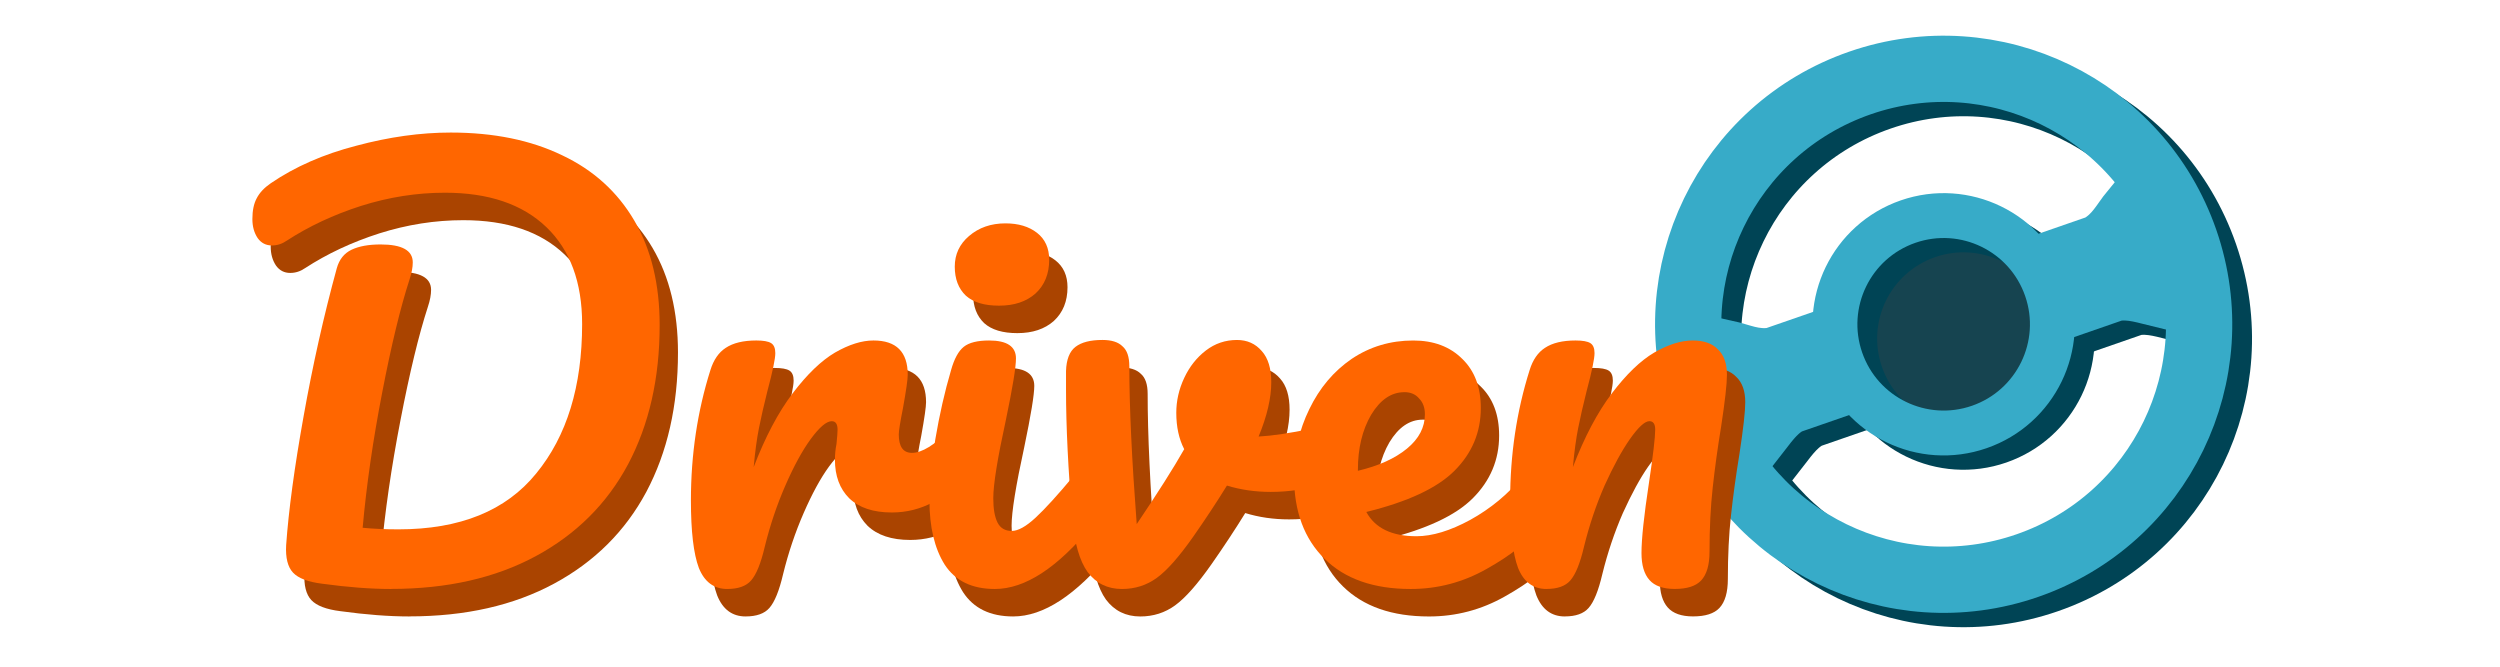 <?xml version="1.0" encoding="UTF-8" standalone="no"?>
<!-- Created with Inkscape (http://www.inkscape.org/) -->

<svg
   xmlns:dc="http://purl.org/dc/elements/1.1/"
   xmlns:cc="http://creativecommons.org/ns#"
   xmlns:rdf="http://www.w3.org/1999/02/22-rdf-syntax-ns#"
   xmlns:svg="http://www.w3.org/2000/svg"
   xmlns="http://www.w3.org/2000/svg"
   xmlns:sodipodi="http://sodipodi.sourceforge.net/DTD/sodipodi-0.dtd"
   xmlns:inkscape="http://www.inkscape.org/namespaces/inkscape"
   width="150mm"
   height="40mm"
   viewBox="0 0 150 40"
   version="1.1"
   id="svg8"
   inkscape:version="0.92.0 r"
   sodipodi:docname="logo.svg">
  <defs
     id="defs2" />
  <sodipodi:namedview
     id="base"
     pagecolor="#ffffff"
     bordercolor="#666666"
     borderopacity="1.0"
     inkscape:pageopacity="0.0"
     inkscape:pageshadow="2"
     inkscape:zoom="1"
     inkscape:cx="56.12949"
     inkscape:cy="172.72803"
     inkscape:document-units="mm"
     inkscape:current-layer="layer1"
     showgrid="false"
     inkscape:measure-start="0,0"
     inkscape:measure-end="0,0"
     inkscape:window-width="1688"
     inkscape:window-height="1051"
     inkscape:window-x="0"
     inkscape:window-y="29"
     inkscape:window-maximized="1" />
  <g
     inkscape:label="Camada 1"
     inkscape:groupmode="layer"
     id="layer1"
     transform="translate(0,-257)">
    <g
       id="g960"
       transform="matrix(0.772,0,0,0.772,99.739,31.262)">
      <g
         transform="matrix(0.499,-0.313,0.313,0.499,-56.871,105.713)"
         id="g934">
        <circle
           style="fill:none;stroke:#004455;stroke-width:8.741;stroke-miterlimit:4;stroke-dasharray:none;stroke-opacity:1"
           r="33.7"
           cy="386.309"
           cx="10.351"
           id="circle936"
           transform="rotate(12.984)" />
        <g
           style="fill:#000000;stroke:#004455;stroke-width:7.938;stroke-miterlimit:4;stroke-dasharray:none"
           transform="matrix(0.95,0.219,-0.247,1.073,-96.511,225.107)"
           id="g942">
          <path
             style="fill:#000000;stroke:#004455;stroke-width:7.938;stroke-miterlimit:4;stroke-dasharray:none;stroke-opacity:1"
             d="m 72.169,129.381 h 6.224 c 2.437,-0.4 3.796,-1.688 5.556,-2.646 v 10.319 c -1.791,-1.022 -3.515,-2.242 -5.556,-2.514 h -6.224 z"
             id="path938"
             inkscape:connector-curvature="0"
             sodipodi:nodetypes="ccccccc" />
          <path
             sodipodi:nodetypes="ccccccc"
             inkscape:connector-curvature="0"
             id="path940"
             d="m 38.182,129.381 h -6.224 c -2.437,-0.4 -3.796,-1.688 -5.556,-2.646 v 10.319 c 1.791,-1.022 3.515,-2.242 5.556,-2.514 h 6.224 z"
             style="fill:#000000;stroke:#004455;stroke-width:7.938;stroke-miterlimit:4;stroke-dasharray:none;stroke-opacity:1" />
        </g>
        <circle
           r="14.341"
           cy="386.309"
           cx="10.351"
           id="circle944"
           style="fill:#164450;stroke:#004455;stroke-width:5.922;stroke-miterlimit:4;stroke-dasharray:none;stroke-opacity:1"
           transform="rotate(12.984)" />
        <circle
           style="fill:none;stroke:#37abc8;stroke-width:8.741;stroke-miterlimit:4;stroke-dasharray:none;stroke-opacity:1"
           r="33.7"
           cy="383.671"
           cx="8.506"
           id="circle4570"
           transform="rotate(12.984)" />
        <g
           style="fill:#000000;stroke:#37abc8;stroke-width:7.938;stroke-miterlimit:4;stroke-dasharray:none"
           transform="matrix(0.95,0.219,-0.247,1.073,-97.717,222.122)"
           id="g4576">
          <path
             style="fill:#000000;stroke:#37abc8;stroke-width:7.938;stroke-miterlimit:4;stroke-dasharray:none;stroke-opacity:1"
             d="m 72.169,129.381 h 6.224 c 2.437,-0.4 3.796,-1.688 5.556,-2.646 v 10.319 c -1.791,-1.022 -3.515,-2.242 -5.556,-2.514 h -6.224 z"
             id="path4572"
             inkscape:connector-curvature="0"
             sodipodi:nodetypes="ccccccc" />
          <path
             sodipodi:nodetypes="ccccccc"
             inkscape:connector-curvature="0"
             id="path4574"
             d="m 38.182,129.381 h -6.224 c -2.437,-0.4 -3.796,-1.688 -5.556,-2.646 v 10.319 c 1.791,-1.022 3.515,-2.242 5.556,-2.514 h 6.224 z"
             style="fill:#000000;stroke:#37abc8;stroke-width:7.938;stroke-miterlimit:4;stroke-dasharray:none;stroke-opacity:1" />
        </g>
        <circle
           r="14.341"
           cy="383.671"
           cx="8.506"
           id="circle4578"
           style="fill:none;stroke:#37abc8;stroke-width:5.922;stroke-miterlimit:4;stroke-dasharray:none;stroke-opacity:1"
           transform="rotate(12.984)" />
      </g>
    </g>
    <g
       aria-label="Driven"
       style="font-style:normal;font-variant:normal;font-weight:normal;font-stretch:normal;font-size:31.656px;line-height:19.785px;font-family:'Schumacher Clean';-inkscape-font-specification:'Schumacher Clean';letter-spacing:0px;word-spacing:0px;fill:#aa4400;fill-opacity:1;stroke:none;stroke-width:0.791"
       id="text4664">
      <path
         d="m 24.568,293.987 q -1.836,0 -4.147,-0.317 -1.266,-0.158 -1.741,-0.665 -0.475,-0.506 -0.412,-1.646 0.222,-3.134 1.045,-7.724 0.823,-4.622 1.994,-8.895 0.222,-0.791 0.886,-1.108 0.665,-0.317 1.741,-0.317 1.931,0 1.931,1.076 0,0.443 -0.19,1.013 -0.823,2.532 -1.646,6.806 -0.823,4.242 -1.171,8.104 0.95,0.095 2.153,0.095 5.54,0 8.262,-3.356 2.754,-3.356 2.754,-8.959 0,-3.767 -2.153,-5.825 -2.153,-2.058 -6.078,-2.058 -2.532,0 -5.033,0.791 -2.469,0.791 -4.463,2.089 -0.412,0.285 -0.886,0.285 -0.538,0 -0.855,-0.443 -0.317,-0.475 -0.317,-1.14 0,-0.76 0.253,-1.235 0.253,-0.506 0.855,-0.918 2.184,-1.488 5.128,-2.248 2.944,-0.791 5.666,-0.791 3.862,0 6.679,1.361 2.817,1.33 4.337,3.925 1.519,2.596 1.519,6.268 0,4.78 -1.899,8.357 -1.899,3.545 -5.54,5.508 -3.64,1.963 -8.674,1.963 z"
         style="font-style:normal;font-variant:normal;font-weight:normal;font-stretch:normal;font-family:Pacifico;-inkscape-font-specification:Pacifico;fill:#aa4400;stroke-width:0.791"
         id="path94" />
      <path
         d="m 44.738,293.987 q -1.203,0 -1.709,-1.266 -0.475,-1.266 -0.475,-4.052 0,-4.115 1.171,-7.819 0.285,-0.918 0.918,-1.33 0.665,-0.443 1.836,-0.443 0.633,0 0.886,0.158 0.253,0.158 0.253,0.601 0,0.506 -0.475,2.279 -0.317,1.266 -0.506,2.216 -0.19,0.95 -0.317,2.343 1.045,-2.722 2.343,-4.432 1.298,-1.709 2.532,-2.437 1.266,-0.728 2.311,-0.728 2.058,0 2.058,2.058 0,0.412 -0.285,1.994 -0.253,1.266 -0.253,1.583 0,1.108 0.791,1.108 0.886,0 2.279,-1.393 0.412,-0.412 0.855,-0.412 0.412,0 0.633,0.38 0.253,0.348 0.253,0.95 0,1.171 -0.633,1.836 -0.886,0.918 -2.089,1.583 -1.171,0.633 -2.501,0.633 -1.678,0 -2.564,-0.855 -0.855,-0.855 -0.855,-2.311 0,-0.475 0.095,-0.95 0.063,-0.633 0.063,-0.855 0,-0.506 -0.348,-0.506 -0.475,0 -1.266,1.076 -0.76,1.045 -1.519,2.786 -0.76,1.741 -1.235,3.672 -0.348,1.488 -0.823,2.026 -0.443,0.506 -1.425,0.506 z"
         style="font-style:normal;font-variant:normal;font-weight:normal;font-stretch:normal;font-family:Pacifico;-inkscape-font-specification:Pacifico;fill:#aa4400;stroke-width:0.791"
         id="path96" />
      <path
         d="m 61.044,276.988 q -1.33,0 -1.994,-0.601 -0.665,-0.633 -0.665,-1.741 0,-1.108 0.855,-1.836 0.886,-0.76 2.184,-0.76 1.171,0 1.899,0.57 0.728,0.57 0.728,1.614 0,1.266 -0.823,2.026 -0.823,0.728 -2.184,0.728 z m -0.253,16.999 q -2.058,0 -3.007,-1.456 -0.918,-1.456 -0.918,-3.862 0,-1.425 0.348,-3.64 0.38,-2.248 0.95,-4.179 0.285,-1.013 0.76,-1.393 0.475,-0.38 1.519,-0.38 1.614,0 1.614,1.076 0,0.791 -0.601,3.672 -0.76,3.482 -0.76,4.717 0,0.95 0.253,1.456 0.253,0.506 0.855,0.506 0.57,0 1.425,-0.791 0.855,-0.791 2.279,-2.501 0.38,-0.443 0.855,-0.443 0.412,0 0.633,0.38 0.253,0.38 0.253,1.045 0,1.266 -0.601,1.963 -3.134,3.83 -5.856,3.83 z"
         style="font-style:normal;font-variant:normal;font-weight:normal;font-stretch:normal;font-family:Pacifico;-inkscape-font-specification:Pacifico;fill:#aa4400;stroke-width:0.791"
         id="path98" />
      <path
         d="m 80.666,284.206 q 0.095,-0.032 0.317,-0.032 0.475,0 0.728,0.317 0.253,0.317 0.253,0.855 0,0.981 -0.38,1.551 -0.38,0.538 -1.14,0.791 -1.456,0.475 -3.102,0.475 -1.393,0 -2.627,-0.38 -0.918,1.488 -2.026,3.071 -1.266,1.804 -2.184,2.469 -0.918,0.665 -2.089,0.665 -1.298,0 -2.058,-1.013 -0.728,-1.013 -0.918,-3.197 -0.38,-4.432 -0.38,-7.756 v -1.108 q 0.032,-1.045 0.57,-1.456 0.538,-0.412 1.614,-0.412 0.823,0 1.203,0.38 0.412,0.348 0.412,1.203 0,3.64 0.443,9.465 1.899,-2.817 2.849,-4.495 -0.475,-0.918 -0.475,-2.184 0,-1.076 0.475,-2.089 0.475,-1.013 1.298,-1.646 0.823,-0.633 1.868,-0.633 0.918,0 1.488,0.665 0.57,0.633 0.57,1.868 0,1.425 -0.76,3.261 1.203,-0.063 3.197,-0.475 z"
         style="font-style:normal;font-variant:normal;font-weight:normal;font-stretch:normal;font-family:Pacifico;-inkscape-font-specification:Pacifico;fill:#aa4400;stroke-width:0.791"
         id="path100" />
      <path
         d="m 93.335,286.77 q 0.412,0 0.633,0.38 0.253,0.38 0.253,1.045 0,1.266 -0.601,1.963 -1.171,1.425 -3.324,2.627 -2.121,1.203 -4.558,1.203 -3.324,0 -5.16,-1.804 -1.836,-1.804 -1.836,-4.938 0,-2.184 0.918,-4.052 0.918,-1.899 2.532,-3.007 1.646,-1.108 3.704,-1.108 1.836,0 2.944,1.108 1.108,1.076 1.108,2.944 0,2.184 -1.583,3.767 -1.551,1.551 -5.287,2.469 0.791,1.456 3.007,1.456 1.425,0 3.229,-0.981 1.836,-1.013 3.166,-2.627 0.38,-0.443 0.855,-0.443 z m -7.977,-4.59 q -1.171,0 -1.994,1.361 -0.791,1.361 -0.791,3.292 v 0.063 q 1.868,-0.443 2.944,-1.33 1.076,-0.886 1.076,-2.058 0,-0.601 -0.348,-0.95 -0.317,-0.38 -0.886,-0.38 z"
         style="font-style:normal;font-variant:normal;font-weight:normal;font-stretch:normal;font-family:Pacifico;-inkscape-font-specification:Pacifico;fill:#aa4400;stroke-width:0.791"
         id="path102" />
      <path
         d="m 93.891,293.987 q -1.203,0 -1.709,-1.266 -0.475,-1.266 -0.475,-4.052 0,-4.115 1.171,-7.819 0.285,-0.918 0.918,-1.33 0.665,-0.443 1.836,-0.443 0.633,0 0.886,0.158 0.253,0.158 0.253,0.601 0,0.506 -0.475,2.279 -0.317,1.266 -0.506,2.216 -0.19,0.95 -0.317,2.343 1.045,-2.722 2.343,-4.432 1.298,-1.709 2.532,-2.437 1.266,-0.728 2.311,-0.728 1.013,0 1.519,0.538 0.538,0.506 0.538,1.519 0,0.823 -0.348,3.102 -0.317,1.931 -0.506,3.672 -0.19,1.709 -0.19,3.83 0,1.203 -0.506,1.741 -0.475,0.506 -1.583,0.506 -1.045,0 -1.519,-0.538 -0.475,-0.538 -0.475,-1.614 0,-1.266 0.443,-4.179 0.38,-2.532 0.38,-3.229 0,-0.506 -0.348,-0.506 -0.412,0 -1.171,1.076 -0.728,1.045 -1.519,2.786 -0.76,1.741 -1.235,3.672 -0.348,1.488 -0.823,2.026 -0.443,0.506 -1.425,0.506 z"
         style="font-style:normal;font-variant:normal;font-weight:normal;font-stretch:normal;font-family:Pacifico;-inkscape-font-specification:Pacifico;fill:#aa4400;stroke-width:0.791"
         id="path104" />
    </g>
    <g
       aria-label="Driven"
       style="font-style:normal;font-variant:normal;font-weight:normal;font-stretch:normal;font-size:31.656px;line-height:19.785px;font-family:'Schumacher Clean';-inkscape-font-specification:'Schumacher Clean';letter-spacing:0px;word-spacing:0px;fill:#000000;fill-opacity:1;stroke:none;stroke-width:0.791"
       id="text4652">
      <path
         d="m 23.469,292.339 q -1.836,0 -4.147,-0.317 -1.266,-0.158 -1.741,-0.665 -0.475,-0.506 -0.412,-1.646 0.222,-3.134 1.045,-7.724 0.823,-4.622 1.994,-8.895 0.222,-0.791 0.886,-1.108 0.665,-0.317 1.741,-0.317 1.931,0 1.931,1.076 0,0.443 -0.19,1.013 -0.823,2.532 -1.646,6.806 -0.823,4.242 -1.171,8.104 0.95,0.095 2.153,0.095 5.54,0 8.262,-3.356 2.754,-3.356 2.754,-8.959 0,-3.767 -2.153,-5.825 -2.153,-2.058 -6.078,-2.058 -2.532,0 -5.033,0.791 -2.469,0.791 -4.463,2.089 -0.412,0.285 -0.886,0.285 -0.538,0 -0.855,-0.443 -0.317,-0.475 -0.317,-1.14 0,-0.76 0.253,-1.235 0.253,-0.506 0.855,-0.918 2.184,-1.488 5.128,-2.248 2.944,-0.791 5.666,-0.791 3.862,0 6.679,1.361 2.817,1.33 4.337,3.925 1.519,2.596 1.519,6.268 0,4.78 -1.899,8.357 -1.899,3.545 -5.54,5.508 -3.64,1.963 -8.674,1.963 z"
         style="font-style:normal;font-variant:normal;font-weight:normal;font-stretch:normal;font-family:Pacifico;-inkscape-font-specification:Pacifico;fill:#ff6600;stroke-width:0.791"
         id="path81"
         inkscape:connector-curvature="0" />
      <path
         d="m 43.639,292.339 q -1.203,0 -1.709,-1.266 -0.475,-1.266 -0.475,-4.052 0,-4.115 1.171,-7.819 0.285,-0.918 0.918,-1.33 0.665,-0.443 1.836,-0.443 0.633,0 0.886,0.158 0.253,0.158 0.253,0.601 0,0.506 -0.475,2.279 -0.317,1.266 -0.506,2.216 -0.19,0.95 -0.317,2.343 1.045,-2.722 2.343,-4.432 1.298,-1.709 2.532,-2.437 1.266,-0.728 2.311,-0.728 2.058,0 2.058,2.058 0,0.412 -0.285,1.994 -0.253,1.266 -0.253,1.583 0,1.108 0.791,1.108 0.886,0 2.279,-1.393 0.412,-0.412 0.855,-0.412 0.412,0 0.633,0.38 0.253,0.348 0.253,0.95 0,1.171 -0.633,1.836 -0.886,0.918 -2.089,1.583 -1.171,0.633 -2.501,0.633 -1.678,0 -2.564,-0.855 -0.855,-0.855 -0.855,-2.311 0,-0.475 0.095,-0.95 0.063,-0.633 0.063,-0.855 0,-0.506 -0.348,-0.506 -0.475,0 -1.266,1.076 -0.76,1.045 -1.519,2.786 -0.76,1.741 -1.235,3.672 -0.348,1.488 -0.823,2.026 -0.443,0.506 -1.425,0.506 z"
         style="font-style:normal;font-variant:normal;font-weight:normal;font-stretch:normal;font-family:Pacifico;-inkscape-font-specification:Pacifico;fill:#ff6600;stroke-width:0.791"
         id="path83"
         inkscape:connector-curvature="0" />
      <path
         d="m 59.945,275.34 q -1.33,0 -1.994,-0.601 -0.665,-0.633 -0.665,-1.741 0,-1.108 0.855,-1.836 0.886,-0.76 2.184,-0.76 1.171,0 1.899,0.57 0.728,0.57 0.728,1.614 0,1.266 -0.823,2.026 -0.823,0.728 -2.184,0.728 z m -0.253,16.999 q -2.058,0 -3.007,-1.456 -0.918,-1.456 -0.918,-3.862 0,-1.425 0.348,-3.64 0.38,-2.248 0.95,-4.179 0.285,-1.013 0.76,-1.393 0.475,-0.38 1.519,-0.38 1.614,0 1.614,1.076 0,0.791 -0.601,3.672 -0.76,3.482 -0.76,4.717 0,0.95 0.253,1.456 0.253,0.506 0.855,0.506 0.57,0 1.425,-0.791 0.855,-0.791 2.279,-2.501 0.38,-0.443 0.855,-0.443 0.412,0 0.633,0.38 0.253,0.38 0.253,1.045 0,1.266 -0.601,1.963 -3.134,3.83 -5.856,3.83 z"
         style="font-style:normal;font-variant:normal;font-weight:normal;font-stretch:normal;font-family:Pacifico;-inkscape-font-specification:Pacifico;fill:#ff6600;stroke-width:0.791"
         id="path85"
         inkscape:connector-curvature="0" />
      <path
         d="m 79.567,282.557 q 0.095,-0.032 0.317,-0.032 0.475,0 0.728,0.317 0.253,0.317 0.253,0.855 0,0.981 -0.38,1.551 -0.38,0.538 -1.14,0.791 -1.456,0.475 -3.102,0.475 -1.393,0 -2.627,-0.38 -0.918,1.488 -2.026,3.071 -1.266,1.804 -2.184,2.469 -0.918,0.665 -2.089,0.665 -1.298,0 -2.058,-1.013 -0.728,-1.013 -0.918,-3.197 -0.38,-4.432 -0.38,-7.756 v -1.108 q 0.032,-1.045 0.57,-1.456 0.538,-0.412 1.614,-0.412 0.823,0 1.203,0.38 0.412,0.348 0.412,1.203 0,3.64 0.443,9.465 1.899,-2.817 2.849,-4.495 -0.475,-0.918 -0.475,-2.184 0,-1.076 0.475,-2.089 0.475,-1.013 1.298,-1.646 0.823,-0.633 1.868,-0.633 0.918,0 1.488,0.665 0.57,0.633 0.57,1.868 0,1.425 -0.76,3.261 1.203,-0.063 3.197,-0.475 z"
         style="font-style:normal;font-variant:normal;font-weight:normal;font-stretch:normal;font-family:Pacifico;-inkscape-font-specification:Pacifico;fill:#ff6600;stroke-width:0.791"
         id="path87"
         inkscape:connector-curvature="0" />
      <path
         d="m 92.236,285.121 q 0.412,0 0.633,0.38 0.253,0.38 0.253,1.045 0,1.266 -0.601,1.963 -1.171,1.425 -3.324,2.627 -2.121,1.203 -4.558,1.203 -3.324,0 -5.16,-1.804 -1.836,-1.804 -1.836,-4.938 0,-2.184 0.918,-4.052 0.918,-1.899 2.532,-3.007 1.646,-1.108 3.704,-1.108 1.836,0 2.944,1.108 1.108,1.076 1.108,2.944 0,2.184 -1.583,3.767 -1.551,1.551 -5.287,2.469 0.791,1.456 3.007,1.456 1.425,0 3.229,-0.981 1.836,-1.013 3.166,-2.627 0.38,-0.443 0.855,-0.443 z m -7.977,-4.59 q -1.171,0 -1.994,1.361 -0.791,1.361 -0.791,3.292 v 0.063 q 1.868,-0.443 2.944,-1.33 1.076,-0.886 1.076,-2.058 0,-0.601 -0.348,-0.95 -0.317,-0.38 -0.886,-0.38 z"
         style="font-style:normal;font-variant:normal;font-weight:normal;font-stretch:normal;font-family:Pacifico;-inkscape-font-specification:Pacifico;fill:#ff6600;stroke-width:0.791"
         id="path89"
         inkscape:connector-curvature="0" />
      <path
         d="m 92.792,292.339 q -1.203,0 -1.709,-1.266 -0.475,-1.266 -0.475,-4.052 0,-4.115 1.171,-7.819 0.285,-0.918 0.918,-1.33 0.665,-0.443 1.836,-0.443 0.633,0 0.886,0.158 0.253,0.158 0.253,0.601 0,0.506 -0.475,2.279 -0.317,1.266 -0.506,2.216 -0.19,0.95 -0.317,2.343 1.045,-2.722 2.343,-4.432 1.298,-1.709 2.532,-2.437 1.266,-0.728 2.311,-0.728 1.013,0 1.519,0.538 0.538,0.506 0.538,1.519 0,0.823 -0.348,3.102 -0.317,1.931 -0.506,3.672 -0.19,1.709 -0.19,3.83 0,1.203 -0.506,1.741 -0.475,0.506 -1.583,0.506 -1.045,0 -1.519,-0.538 -0.475,-0.538 -0.475,-1.614 0,-1.266 0.443,-4.179 0.38,-2.532 0.38,-3.229 0,-0.506 -0.348,-0.506 -0.412,0 -1.171,1.076 -0.728,1.045 -1.519,2.786 -0.76,1.741 -1.235,3.672 -0.348,1.488 -0.823,2.026 -0.443,0.506 -1.425,0.506 z"
         style="font-style:normal;font-variant:normal;font-weight:normal;font-stretch:normal;font-family:Pacifico;-inkscape-font-specification:Pacifico;fill:#ff6600;stroke-width:0.791"
         id="path91"
         inkscape:connector-curvature="0" />
    </g>
    <g
       id="g4610"
       style="stroke:#004455"
       transform="matrix(1.06,0,0,1.06,190.741,-113.003)" />
    <flowRoot
       xml:space="preserve"
       id="flowRoot4654"
       style="font-style:normal;font-variant:normal;font-weight:normal;font-stretch:normal;font-size:40px;line-height:25px;font-family:'Schumacher Clean';-inkscape-font-specification:'Schumacher Clean';letter-spacing:0px;word-spacing:0px;fill:#000000;fill-opacity:1;stroke:none"
       transform="matrix(0.265,0,0,0.265,34.05,101.379)"><flowRegion
         id="flowRegion4656"><rect
           id="rect4658"
           width="33.941"
           height="305.47"
           x="-229.103"
           y="-257.666" /></flowRegion><flowPara
         id="flowPara4660" /></flowRoot>  </g>
</svg>
